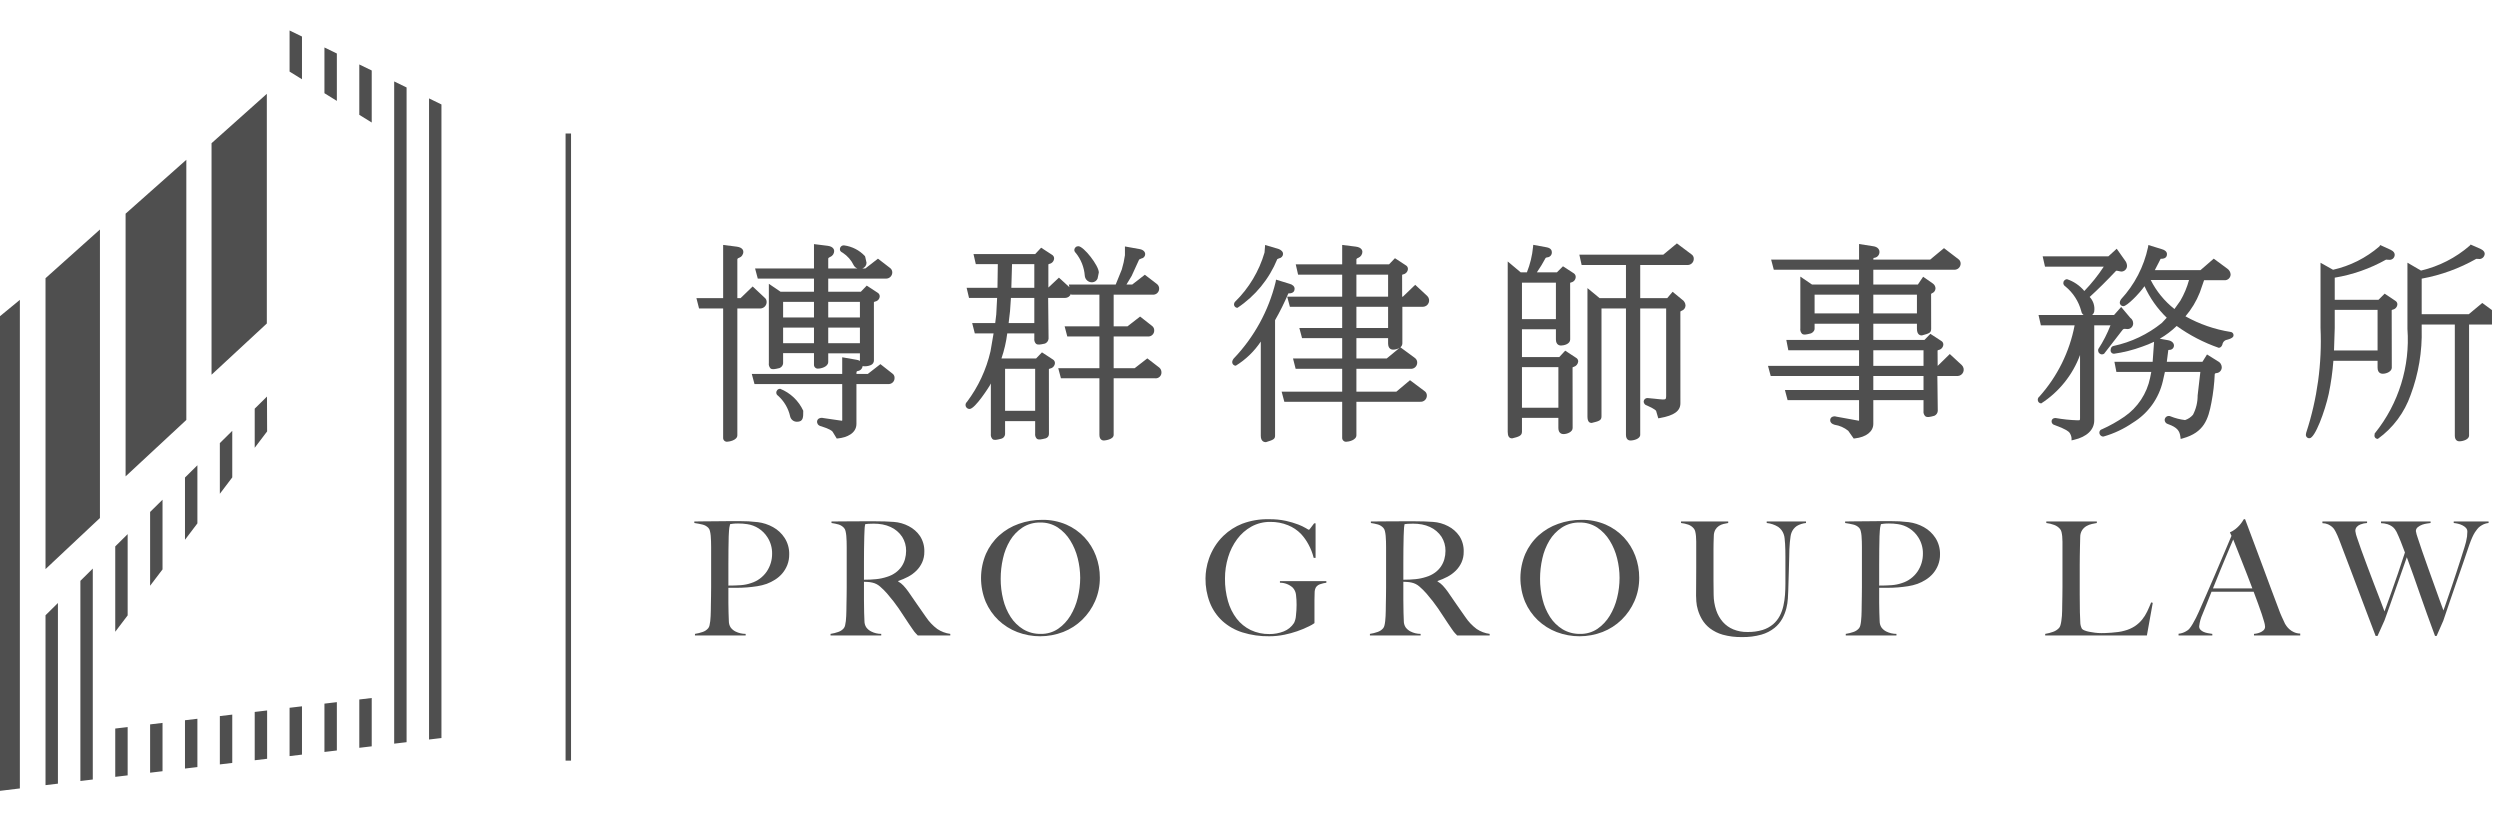 <svg width="164" height="54" viewBox="0 0 164 54" fill="none" xmlns="http://www.w3.org/2000/svg">
<g clip-path="url(#clip0_406:420)">
<path d="M37.46 8.758H37.102V49.897H37.46V8.758Z" fill="#4F4F4F"/>
<path d="M5.273 51.233L6.087 51.136V37.298L5.273 38.103V51.233ZM7.56 50.961L8.374 50.864V47.696L7.56 47.792V50.961ZM9.847 50.689L10.662 50.592V47.423L9.847 47.52V50.689ZM12.135 50.417L12.949 50.32V47.151L12.135 47.248V50.417ZM16.709 26.809V29.374L17.523 28.3L17.514 26.014L16.709 26.809ZM14.422 50.145L15.236 50.048V46.878L14.422 46.975V50.145ZM14.422 32.392L15.236 31.317V28.263L14.422 29.067V32.392ZM7.56 41.443L8.374 40.369V35.039L7.56 35.844V41.443ZM12.135 35.409L12.949 34.334V30.522L12.135 31.326V35.409ZM9.847 38.425L10.662 37.352V32.781L9.847 33.585V38.425ZM21.283 6.114L22.098 6.619V3.51L21.283 3.114V6.114ZM2.986 51.505L3.8 51.408V39.557L2.986 40.361V51.505ZM18.996 4.696L19.81 5.2V2.396L18.996 2V4.696ZM28.145 6.455V48.512L28.959 48.415V6.852L28.145 6.455ZM25.858 48.784L26.672 48.687V5.738L25.858 5.342V48.784ZM18.996 49.6L19.81 49.503V46.334L18.996 46.43V49.6ZM16.709 49.873L17.523 49.776V46.606L16.709 46.703V49.873ZM21.283 49.328L22.098 49.231V46.061L21.283 46.158V49.328ZM23.57 7.533L24.385 8.037V4.624L23.57 4.228V7.533ZM23.57 49.056L24.385 48.959V45.789L23.57 45.886V49.056Z" fill="#4F4F4F"/>
<path d="M-1 52L1.303 51.721V19.671L-1 21.565V52Z" fill="#4F4F4F"/>
<path d="M2.986 37.332L6.556 33.98V15.056L2.986 18.25V37.332Z" fill="#4F4F4F"/>
<path d="M8.239 31.25L12.223 27.549V10.482L8.239 14.017V31.25Z" fill="#4F4F4F"/>
<path d="M13.877 9.394V24.582L17.504 21.221V6.155L13.877 9.394Z" fill="#4F4F4F"/>
<path d="M50.291 19.822C50.295 19.765 50.285 19.708 50.261 19.656C50.237 19.604 50.201 19.558 50.155 19.524L49.374 18.792L48.582 19.557H48.37V17.024C48.37 16.973 48.402 16.938 48.48 16.914C48.561 16.885 48.632 16.833 48.682 16.763C48.733 16.693 48.761 16.61 48.763 16.523C48.763 16.437 48.72 16.23 48.325 16.18L47.438 16.067V19.557H45.685L45.858 20.235H47.438V28.727C47.437 28.761 47.443 28.795 47.456 28.826C47.47 28.858 47.489 28.887 47.514 28.91C47.539 28.934 47.568 28.952 47.6 28.963C47.633 28.975 47.667 28.98 47.701 28.977C47.789 28.977 48.37 28.898 48.37 28.551V20.235H49.891C49.998 20.229 50.098 20.183 50.172 20.107C50.246 20.03 50.289 19.928 50.291 19.822Z" fill="#4F4F4F"/>
<path d="M51.174 25.502C51.14 25.503 51.107 25.511 51.076 25.524C51.045 25.538 51.017 25.558 50.994 25.582C50.971 25.607 50.953 25.636 50.941 25.668C50.929 25.699 50.923 25.733 50.925 25.767C50.926 25.805 50.937 25.842 50.956 25.875C50.976 25.908 51.003 25.936 51.036 25.956C51.442 26.318 51.723 26.8 51.837 27.332C51.863 27.429 51.921 27.515 52.002 27.576C52.082 27.637 52.181 27.669 52.282 27.667C52.695 27.667 52.695 27.39 52.693 26.945C52.391 26.286 51.847 25.77 51.174 25.502Z" fill="#4F4F4F"/>
<path d="M57.755 23.887L56.928 24.53H56.182C56.184 24.357 56.195 24.355 56.268 24.339C56.349 24.329 56.425 24.291 56.483 24.233C56.541 24.174 56.577 24.098 56.586 24.017C56.768 24.046 56.954 24.023 57.124 23.951C57.187 23.925 57.241 23.881 57.278 23.824C57.315 23.767 57.333 23.7 57.33 23.632L57.328 19.827C57.346 19.806 57.37 19.791 57.396 19.784C57.48 19.772 57.556 19.731 57.614 19.669C57.671 19.607 57.705 19.527 57.71 19.443C57.711 19.393 57.698 19.344 57.673 19.301C57.648 19.259 57.612 19.223 57.569 19.2L56.858 18.736L56.472 19.137H54.332V18.275H58.093C58.149 18.28 58.205 18.273 58.258 18.256C58.311 18.238 58.36 18.209 58.401 18.172C58.442 18.134 58.476 18.088 58.498 18.038C58.521 17.986 58.533 17.931 58.534 17.875C58.535 17.816 58.521 17.756 58.494 17.703C58.466 17.65 58.426 17.605 58.377 17.571L57.594 16.968L56.767 17.611H56.566C56.645 17.586 56.715 17.537 56.765 17.471C56.815 17.404 56.843 17.324 56.845 17.241L56.758 16.847L56.738 16.799C56.379 16.415 55.899 16.167 55.378 16.098C55.342 16.093 55.304 16.097 55.27 16.108C55.234 16.119 55.203 16.139 55.176 16.164C55.149 16.189 55.128 16.22 55.115 16.254C55.102 16.289 55.096 16.326 55.099 16.362C55.099 16.488 55.217 16.547 55.276 16.576C55.593 16.782 55.847 17.072 56.009 17.413C56.062 17.505 56.146 17.575 56.245 17.611H54.332V16.969C54.332 16.916 54.407 16.878 54.456 16.858C54.534 16.827 54.6 16.773 54.648 16.704C54.695 16.635 54.721 16.554 54.722 16.47C54.722 16.402 54.69 16.177 54.298 16.125L53.397 16.013V17.611H49.533L49.71 18.275H53.397V19.137H51.202L50.437 18.617V23.808C50.426 23.872 50.431 23.938 50.45 24C50.469 24.062 50.501 24.12 50.545 24.168C50.659 24.255 50.816 24.221 51.122 24.149L51.156 24.136C51.216 24.11 51.267 24.068 51.305 24.015C51.343 23.962 51.366 23.9 51.372 23.835V23.166H53.397V23.929C53.396 23.965 53.403 24 53.417 24.033C53.431 24.065 53.452 24.095 53.479 24.118C53.505 24.142 53.537 24.16 53.571 24.171C53.605 24.181 53.64 24.184 53.676 24.18C53.844 24.18 54.332 24.071 54.332 23.739V23.18H56.411V23.677C56.342 23.636 56.264 23.61 56.184 23.6L55.249 23.438V24.53H49.317L49.495 25.194H55.249L55.251 27.562C55.247 27.592 55.247 27.597 55.219 27.6L54.01 27.424C53.955 27.408 53.898 27.405 53.843 27.414C53.787 27.423 53.734 27.444 53.687 27.476C53.659 27.5 53.636 27.53 53.621 27.564C53.605 27.598 53.598 27.635 53.599 27.672C53.599 27.729 53.621 27.918 53.894 27.971C54.427 28.139 54.581 28.266 54.618 28.32L54.89 28.767L54.97 28.76C55.555 28.703 56.182 28.424 56.182 27.807V25.194H58.257C58.312 25.199 58.367 25.192 58.419 25.174C58.471 25.156 58.519 25.127 58.56 25.09C58.6 25.052 58.632 25.006 58.653 24.955C58.674 24.904 58.685 24.849 58.683 24.794C58.687 24.734 58.673 24.674 58.645 24.621C58.617 24.567 58.576 24.523 58.524 24.491L57.755 23.887ZM53.397 21.491V22.516H51.372V21.491H53.397ZM51.372 20.827V19.802H53.397V20.827H51.372ZM56.411 21.491V22.516H54.332V21.491H56.411ZM54.332 20.827V19.802H56.411V20.827H54.332Z" fill="#4F4F4F"/>
<path d="M75.265 23.509L74.436 24.152H73.056V22.072H75.29C75.344 22.078 75.398 22.072 75.45 22.055C75.501 22.038 75.549 22.011 75.589 21.974C75.629 21.938 75.662 21.893 75.683 21.844C75.705 21.794 75.717 21.741 75.716 21.686C75.72 21.624 75.707 21.563 75.68 21.507C75.652 21.451 75.611 21.404 75.56 21.369L74.79 20.766L73.964 21.408H73.056V19.329H75.601C75.656 19.336 75.711 19.331 75.764 19.314C75.817 19.298 75.865 19.271 75.907 19.234C75.948 19.198 75.982 19.153 76.005 19.103C76.028 19.053 76.04 18.998 76.041 18.943C76.044 18.881 76.031 18.819 76.003 18.764C75.976 18.708 75.935 18.66 75.885 18.624L75.101 18.023L74.275 18.665H73.896L74.234 18.104L74.727 17.026L74.87 16.958C74.94 16.95 75.004 16.916 75.051 16.863C75.098 16.811 75.124 16.742 75.124 16.672C75.124 16.511 74.986 16.381 74.772 16.343L73.796 16.167V16.744C73.752 17.06 73.683 17.372 73.59 17.678L73.19 18.665H70.114L70.155 18.84L70.148 18.834L69.465 18.213L68.773 18.864V17.348C68.773 17.343 68.789 17.324 68.836 17.311C68.921 17.295 68.997 17.252 69.054 17.188C69.111 17.124 69.144 17.042 69.15 16.957C69.151 16.907 69.139 16.859 69.114 16.816C69.09 16.773 69.054 16.737 69.011 16.713L68.298 16.249L67.91 16.665H63.861L64.013 17.329H65.457L65.434 18.881H63.411L63.568 19.545H65.411L65.354 20.63L65.286 21.192H63.774L63.947 21.869H65.179L64.977 23.044C64.701 24.247 64.174 25.378 63.432 26.364C63.39 26.399 63.361 26.445 63.347 26.497C63.333 26.55 63.336 26.605 63.354 26.656C63.373 26.706 63.407 26.75 63.451 26.781C63.495 26.812 63.548 26.829 63.602 26.829C63.967 26.829 64.894 25.349 64.905 25.329L65 25.153V28.457C64.991 28.519 64.996 28.582 65.014 28.642C65.032 28.702 65.064 28.758 65.107 28.804C65.223 28.895 65.375 28.857 65.686 28.78C65.753 28.763 65.813 28.725 65.857 28.672C65.902 28.619 65.928 28.553 65.933 28.484V27.626H67.906V28.443C67.897 28.503 67.903 28.564 67.921 28.622C67.939 28.68 67.971 28.733 68.012 28.777C68.13 28.871 68.296 28.829 68.596 28.756C68.663 28.737 68.721 28.696 68.76 28.638C68.799 28.581 68.817 28.512 68.811 28.443L68.807 24.214C68.831 24.194 68.86 24.18 68.891 24.175C68.975 24.159 69.051 24.115 69.107 24.051C69.164 23.987 69.198 23.907 69.204 23.821C69.205 23.772 69.193 23.723 69.168 23.68C69.143 23.637 69.107 23.602 69.063 23.578L68.353 23.114L67.967 23.516H65.695C65.878 22.982 66.006 22.43 66.076 21.869H67.851V22.213C67.843 22.273 67.848 22.334 67.867 22.392C67.885 22.45 67.916 22.503 67.958 22.547C68.073 22.642 68.239 22.605 68.534 22.542L68.564 22.532C68.626 22.503 68.68 22.459 68.719 22.402C68.758 22.346 68.781 22.28 68.786 22.212L68.759 19.545H69.871C69.956 19.544 70.038 19.517 70.107 19.469C70.176 19.42 70.228 19.351 70.257 19.272L70.271 19.329H72.121V21.408H69.84L70.014 22.072H72.121V24.152H69.42L69.597 24.816H72.121V28.523C72.121 28.869 72.344 28.897 72.412 28.897C72.418 28.897 73.056 28.857 73.056 28.523V24.816H75.764C75.82 24.823 75.876 24.818 75.929 24.801C75.983 24.784 76.031 24.755 76.072 24.717C76.113 24.679 76.145 24.632 76.165 24.58C76.186 24.528 76.195 24.472 76.191 24.416C76.191 24.358 76.177 24.3 76.152 24.247C76.127 24.194 76.091 24.148 76.046 24.111L75.265 23.509ZM66.344 18.881L66.389 17.329H67.851V18.881H66.344ZM67.851 19.545V21.191H66.167L66.258 20.412L66.317 19.545L67.851 19.545ZM65.933 26.948V24.193H67.906V26.948H65.933Z" fill="#4F4F4F"/>
<path d="M71.161 18.079C71.168 18.203 71.225 18.318 71.317 18.401C71.41 18.483 71.532 18.526 71.656 18.519C71.731 18.515 71.803 18.489 71.864 18.445C71.925 18.401 71.973 18.341 72.001 18.271L72.083 17.875C72.083 17.425 71.088 16.151 70.737 16.151C70.669 16.151 70.603 16.176 70.554 16.223C70.505 16.27 70.476 16.334 70.473 16.402C70.481 16.476 70.516 16.544 70.571 16.593C70.914 17.017 71.12 17.535 71.161 18.079Z" fill="#4F4F4F"/>
<path d="M84.926 18.943C84.926 18.791 84.799 18.669 84.592 18.616L83.707 18.344L83.684 18.49C83.223 20.384 82.27 22.122 80.922 23.53L80.883 23.591C80.853 23.64 80.835 23.695 80.831 23.753C80.831 23.816 80.856 23.876 80.9 23.921C80.944 23.966 81.004 23.991 81.067 23.991C81.722 23.587 82.282 23.046 82.708 22.406V28.591C82.708 28.974 82.954 29.005 83.028 29.005H83.049L83.067 28.998C83.487 28.867 83.644 28.817 83.644 28.591V21.005C83.969 20.437 84.26 19.85 84.515 19.247C84.629 19.247 84.926 19.245 84.926 18.943Z" fill="#4F4F4F"/>
<path d="M92.837 18.684L92.029 19.462H91.981L91.979 18.031C91.997 18.015 92.02 18.004 92.045 18C92.129 17.985 92.206 17.941 92.263 17.877C92.32 17.813 92.354 17.732 92.36 17.646C92.362 17.596 92.349 17.547 92.324 17.504C92.3 17.461 92.263 17.426 92.219 17.403L91.509 16.938L91.121 17.341H88.98V17.024C88.98 16.98 89.023 16.938 89.107 16.912C89.184 16.879 89.25 16.825 89.297 16.757C89.344 16.688 89.371 16.607 89.373 16.523C89.373 16.456 89.341 16.233 88.948 16.18L88.047 16.067V17.341H85.001L85.155 18.018H88.047V19.462H84.44L84.617 20.126H88.047V21.516H85.237L85.414 22.18H88.047V23.516H84.822L84.994 24.194H88.047V25.692H84.075L84.252 26.356H88.047V28.727C88.047 28.762 88.054 28.797 88.068 28.829C88.083 28.862 88.103 28.89 88.13 28.914C88.156 28.938 88.187 28.956 88.22 28.967C88.254 28.978 88.289 28.981 88.324 28.978C88.469 28.978 88.98 28.875 88.98 28.551V26.356H93.161C93.217 26.361 93.273 26.354 93.326 26.337C93.379 26.319 93.428 26.29 93.469 26.253C93.511 26.215 93.544 26.169 93.567 26.118C93.59 26.067 93.602 26.012 93.602 25.956C93.605 25.896 93.591 25.836 93.563 25.782C93.535 25.728 93.494 25.683 93.443 25.65L92.496 24.941L91.602 25.692H88.98V24.194H92.528C92.584 24.199 92.64 24.192 92.693 24.175C92.746 24.157 92.795 24.128 92.836 24.091C92.877 24.053 92.911 24.008 92.933 23.956C92.956 23.905 92.968 23.85 92.969 23.794C92.971 23.732 92.958 23.669 92.93 23.613C92.901 23.558 92.859 23.51 92.807 23.474L91.865 22.782C91.905 22.752 91.937 22.713 91.96 22.668C91.982 22.623 91.994 22.574 91.995 22.524V20.126H93.352C93.433 20.123 93.511 20.096 93.577 20.049C93.643 20.003 93.694 19.937 93.723 19.862C93.753 19.787 93.759 19.704 93.743 19.625C93.726 19.546 93.686 19.474 93.629 19.417L92.837 18.684ZM88.98 19.462V18.018H91.059V19.462H88.98ZM88.98 21.516V20.126H91.059V21.516H88.98ZM90.969 23.516H88.98V22.18H91.059V22.524C91.059 22.907 91.305 22.937 91.379 22.937C91.531 22.938 91.68 22.897 91.811 22.82L90.969 23.516Z" fill="#4F4F4F"/>
<path d="M81.176 20.194C82.348 19.414 83.259 18.301 83.791 16.998L83.902 16.948C83.974 16.939 84.04 16.905 84.089 16.852C84.138 16.8 84.167 16.731 84.17 16.66C84.17 16.522 84.075 16.413 83.875 16.333L82.992 16.071L82.954 16.565C82.597 17.791 81.93 18.905 81.017 19.798C80.976 19.84 80.952 19.897 80.952 19.957C80.95 19.987 80.954 20.018 80.965 20.047C80.975 20.075 80.992 20.102 81.013 20.124C81.034 20.146 81.059 20.164 81.087 20.176C81.115 20.188 81.146 20.194 81.176 20.194Z" fill="#4F4F4F"/>
<path d="M102.677 23.004L102.289 23.422H99.841V21.599H102.068V22.267C102.068 22.638 102.323 22.667 102.4 22.667C102.597 22.667 103.004 22.57 103.004 22.267L103.001 18.553C103.02 18.541 103.041 18.532 103.063 18.528C103.148 18.512 103.226 18.466 103.282 18.398C103.337 18.331 103.367 18.246 103.367 18.159C103.366 18.113 103.354 18.069 103.332 18.029C103.311 17.989 103.28 17.955 103.242 17.93L102.531 17.468L102.132 17.867H100.818C101.027 17.564 101.219 17.249 101.392 16.923C101.422 16.901 101.457 16.887 101.494 16.883C101.537 16.881 101.58 16.871 101.619 16.852C101.658 16.834 101.692 16.808 101.721 16.775C101.75 16.743 101.771 16.705 101.785 16.664C101.799 16.623 101.804 16.58 101.8 16.537C101.8 16.46 101.766 16.275 101.451 16.221L100.581 16.061L100.568 16.202C100.513 16.774 100.377 17.334 100.164 17.867H99.76L98.906 17.152V28.322C98.906 28.609 98.993 28.756 99.192 28.756H99.201C99.601 28.657 99.841 28.598 99.841 28.322V27.41H102.229V28.078C102.229 28.448 102.486 28.477 102.563 28.477C102.808 28.477 103.165 28.334 103.165 28.078L103.16 24.103C103.182 24.084 103.209 24.071 103.237 24.066C103.316 24.044 103.386 23.998 103.438 23.935C103.49 23.872 103.522 23.795 103.53 23.714C103.532 23.664 103.519 23.615 103.494 23.572C103.47 23.529 103.433 23.494 103.389 23.471L102.677 23.004ZM99.841 20.935V18.545H102.068V20.935H99.841ZM102.23 24.086V26.746H99.841V24.086H102.23Z" fill="#4F4F4F"/>
<path d="M110.004 15.967L109.112 16.705H103.605L103.755 17.383H106.663V19.557H104.933L104.137 18.899V27.322C104.137 27.681 104.284 27.745 104.407 27.745L104.416 27.744C104.87 27.634 105.058 27.589 105.058 27.322V20.235H106.663V28.524C106.663 28.87 106.886 28.897 106.954 28.897C107.178 28.897 107.598 28.787 107.598 28.524V20.235H109.299V25.997C109.299 26.205 109.244 26.205 109.062 26.205C108.983 26.205 108.729 26.177 108.522 26.154C108.286 26.128 108.136 26.111 108.077 26.111C108.015 26.108 107.953 26.13 107.906 26.172C107.859 26.213 107.83 26.272 107.825 26.334C107.825 26.397 107.846 26.458 107.886 26.506C107.925 26.555 107.98 26.588 108.041 26.601C108.563 26.827 108.638 26.946 108.64 26.951L108.783 27.442L108.897 27.422C109.821 27.258 110.234 26.961 110.234 26.457L110.232 20.441C110.252 20.415 110.279 20.397 110.311 20.388C110.385 20.364 110.451 20.318 110.497 20.255C110.544 20.192 110.569 20.116 110.57 20.038C110.566 19.96 110.544 19.885 110.505 19.819C110.467 19.752 110.412 19.695 110.347 19.654L109.723 19.141L109.369 19.558H107.598V17.383H110.672C110.727 17.388 110.784 17.381 110.837 17.364C110.89 17.346 110.938 17.317 110.98 17.28C111.021 17.242 111.054 17.197 111.077 17.145C111.1 17.095 111.112 17.039 111.112 16.983C111.115 16.92 111.101 16.858 111.07 16.802C111.04 16.747 110.995 16.701 110.94 16.67L110.004 15.967Z" fill="#4F4F4F"/>
<path d="M127.906 23.224L127.111 24.003L127.104 22.997C127.104 22.994 127.118 22.972 127.168 22.96C127.252 22.944 127.329 22.901 127.386 22.836C127.443 22.772 127.478 22.69 127.483 22.605C127.484 22.555 127.472 22.506 127.447 22.463C127.422 22.421 127.386 22.385 127.343 22.362L126.632 21.899L126.244 22.3H122.889V21.235H125.751V21.565C125.751 21.961 125.965 22.004 126.056 22.004L126.094 21.999C126.548 21.875 126.684 21.837 126.684 21.565L126.68 19.282C126.694 19.266 126.711 19.252 126.73 19.241C126.794 19.219 126.85 19.18 126.893 19.127C126.935 19.074 126.961 19.01 126.968 18.943C126.971 18.878 126.958 18.813 126.93 18.755C126.902 18.696 126.86 18.645 126.807 18.607L126.158 18.154L125.813 18.665H122.889V17.694H128.178C128.234 17.699 128.29 17.692 128.343 17.674C128.396 17.657 128.444 17.628 128.486 17.59C128.527 17.553 128.56 17.507 128.583 17.456C128.606 17.405 128.618 17.35 128.618 17.294C128.619 17.234 128.605 17.174 128.577 17.121C128.549 17.068 128.508 17.023 128.457 16.99L127.526 16.278L126.619 17.03H122.889C122.888 16.994 122.893 16.958 122.902 16.923C122.931 16.913 122.961 16.908 122.991 16.907C123.078 16.889 123.156 16.84 123.211 16.77C123.266 16.7 123.295 16.613 123.293 16.523C123.293 16.372 123.186 16.195 122.887 16.153L121.954 16.008V17.03H116.186L116.361 17.694H121.954V18.665H118.867L118.102 18.145V21.538C118.092 21.602 118.097 21.668 118.116 21.73C118.135 21.792 118.169 21.849 118.213 21.896C118.329 21.988 118.501 21.947 118.803 21.869C119.007 21.768 119.037 21.635 119.037 21.565V21.235H121.954V22.3H117.182L117.314 22.978H121.954V24.003H115.981L116.159 24.667H121.954V25.584H117.091L117.266 26.248H121.954L121.956 27.562C121.952 27.597 121.945 27.597 121.942 27.6L120.462 27.331C120.41 27.312 120.355 27.307 120.301 27.314C120.246 27.321 120.194 27.341 120.149 27.373C120.119 27.398 120.096 27.429 120.08 27.465C120.065 27.501 120.058 27.539 120.061 27.578C120.061 27.712 120.156 27.807 120.349 27.865C120.678 27.915 120.987 28.051 121.245 28.26L121.602 28.768L121.677 28.76C122.424 28.676 122.889 28.31 122.889 27.808V26.248H126.183V26.956C126.174 27.019 126.179 27.082 126.199 27.142C126.219 27.203 126.252 27.257 126.296 27.302C126.423 27.4 126.596 27.356 126.895 27.275C126.958 27.247 127.012 27.203 127.051 27.146C127.091 27.09 127.114 27.024 127.118 26.955L127.091 24.667H128.421C128.502 24.664 128.58 24.637 128.646 24.59C128.712 24.543 128.762 24.478 128.792 24.402C128.821 24.327 128.828 24.245 128.811 24.165C128.795 24.086 128.755 24.014 128.698 23.956L127.906 23.224ZM122.889 20.557V19.329H125.751V20.557H122.889ZM126.183 24.667V25.584H122.889V24.667L126.183 24.667ZM122.889 24.003V22.978H126.183V24.003H122.889ZM121.954 19.329V20.557H119.037V19.329H121.954Z" fill="#4F4F4F"/>
<path d="M138.027 23.207L139.248 21.63C139.264 21.611 139.284 21.596 139.306 21.585C139.329 21.575 139.353 21.57 139.378 21.571L139.55 21.586C139.6 21.588 139.65 21.58 139.698 21.563C139.745 21.545 139.788 21.518 139.824 21.483C139.86 21.448 139.889 21.406 139.908 21.36C139.927 21.313 139.937 21.264 139.936 21.213C139.936 21.141 139.919 21.07 139.886 21.007C139.852 20.943 139.804 20.888 139.745 20.847L139.148 20.137L138.681 20.665H137.242C137.309 20.61 137.356 20.535 137.378 20.451L137.382 20.416C137.406 20.248 137.391 20.076 137.339 19.914C137.287 19.752 137.2 19.604 137.083 19.48C137.621 18.991 138.195 18.422 138.79 17.791C138.817 17.765 138.81 17.742 138.983 17.781C139.045 17.799 139.109 17.81 139.173 17.815C139.223 17.813 139.272 17.801 139.317 17.779C139.362 17.758 139.403 17.728 139.436 17.69C139.47 17.653 139.495 17.61 139.512 17.563C139.528 17.515 139.535 17.465 139.532 17.416C139.523 17.294 139.476 17.178 139.398 17.084L138.856 16.317L138.311 16.814H133.998L134.152 17.492H138.007C137.633 18.063 137.205 18.598 136.731 19.09C136.431 18.729 136.037 18.46 135.591 18.313C135.525 18.318 135.463 18.348 135.419 18.398C135.374 18.447 135.351 18.512 135.353 18.578C135.357 18.62 135.37 18.66 135.393 18.696C135.415 18.732 135.446 18.762 135.482 18.784C135.995 19.201 136.362 19.771 136.531 20.411C136.547 20.513 136.603 20.604 136.685 20.665H133.728L133.882 21.343H136.095C135.763 23.081 134.964 24.696 133.784 26.015C133.751 26.04 133.724 26.071 133.705 26.108C133.687 26.145 133.677 26.185 133.678 26.227C133.676 26.288 133.699 26.347 133.741 26.391C133.784 26.436 133.841 26.462 133.903 26.464C135.072 25.709 135.966 24.596 136.45 23.291V27.444C136.45 27.538 136.431 27.558 136.431 27.559C136.382 27.57 136.332 27.574 136.282 27.571C135.801 27.556 135.322 27.506 134.849 27.422C134.665 27.422 134.584 27.527 134.584 27.632C134.581 27.687 134.597 27.742 134.631 27.786C134.664 27.831 134.711 27.863 134.765 27.876C135.514 28.142 135.714 28.314 135.764 28.388C135.832 28.49 135.876 28.606 135.893 28.727V28.889L136.052 28.853C136.897 28.658 137.382 28.194 137.382 27.578V21.343H138.447C138.238 21.883 137.973 22.401 137.657 22.886L137.637 22.946V22.984C137.636 23.052 137.661 23.118 137.708 23.168C137.756 23.217 137.82 23.246 137.889 23.248C137.937 23.246 137.985 23.232 138.027 23.207Z" fill="#4F4F4F"/>
<path d="M146.329 21.775H146.326C145.287 21.611 144.285 21.265 143.366 20.751C143.765 20.286 144.083 19.757 144.308 19.187L144.587 18.383H145.915C145.968 18.387 146.022 18.38 146.072 18.362C146.122 18.345 146.168 18.317 146.207 18.281C146.246 18.244 146.277 18.2 146.298 18.151C146.319 18.102 146.329 18.05 146.329 17.997C146.323 17.926 146.302 17.857 146.268 17.795C146.233 17.733 146.186 17.679 146.129 17.637L145.221 16.967L144.354 17.719H141.357L141.739 16.976L141.741 16.977C141.855 16.977 142.154 16.977 142.154 16.672C142.154 16.521 142.027 16.399 141.82 16.347L140.933 16.073L140.91 16.219C140.639 17.493 140.028 18.67 139.144 19.627L139.112 19.68C139.08 19.73 139.061 19.788 139.058 19.848C139.057 19.879 139.063 19.91 139.075 19.939C139.087 19.968 139.104 19.994 139.126 20.017C139.148 20.039 139.174 20.056 139.203 20.068C139.232 20.08 139.263 20.086 139.294 20.086C139.525 20.086 140.318 19.287 140.679 18.774C141.031 19.549 141.526 20.251 142.138 20.842L141.818 21.184C140.894 21.93 139.807 22.448 138.645 22.695C138.522 22.72 138.449 22.828 138.454 23.016C138.461 23.068 138.487 23.117 138.527 23.152C138.567 23.187 138.619 23.207 138.672 23.207C139.304 23.117 139.925 22.961 140.524 22.741C140.792 22.65 141.053 22.543 141.307 22.42L141.214 23.733H138.706L138.835 24.397H141.124L141.049 24.777C140.839 25.817 140.233 26.734 139.36 27.335C138.898 27.652 138.409 27.927 137.898 28.156C137.848 28.167 137.803 28.194 137.77 28.234C137.737 28.274 137.719 28.324 137.719 28.375C137.719 28.41 137.725 28.444 137.739 28.477C137.752 28.509 137.771 28.538 137.796 28.563C137.821 28.587 137.85 28.607 137.882 28.62C137.915 28.633 137.949 28.64 137.984 28.639C138.674 28.443 139.326 28.135 139.916 27.728C140.408 27.429 140.834 27.034 141.172 26.568C141.509 26.102 141.749 25.573 141.88 25.012L142.018 24.397H144.343L144.165 25.944C144.168 26.385 144.063 26.82 143.859 27.21C143.721 27.37 143.542 27.49 143.341 27.557C143.016 27.517 142.697 27.436 142.393 27.314C142.354 27.294 142.311 27.284 142.268 27.287C142.232 27.287 142.197 27.295 142.164 27.309C142.131 27.323 142.102 27.344 142.077 27.37C142.052 27.396 142.033 27.426 142.02 27.46C142.007 27.493 142.001 27.529 142.002 27.564C142.008 27.625 142.032 27.683 142.072 27.729C142.112 27.775 142.165 27.807 142.224 27.821C142.842 28.04 142.985 28.279 143.033 28.647L143.051 28.795L143.194 28.756C144.592 28.37 144.862 27.499 145.071 26.399C145.188 25.786 145.26 25.166 145.287 24.542C145.293 24.492 145.362 24.48 145.375 24.477C145.426 24.476 145.476 24.465 145.523 24.444C145.569 24.424 145.611 24.394 145.646 24.356C145.681 24.319 145.707 24.275 145.725 24.227C145.742 24.18 145.75 24.129 145.748 24.078C145.743 23.993 145.714 23.911 145.665 23.842C145.616 23.773 145.549 23.718 145.471 23.685L144.78 23.252L144.481 23.733H142.143L142.24 22.966C142.257 22.955 142.276 22.95 142.295 22.951C142.334 22.955 142.374 22.951 142.412 22.938C142.449 22.926 142.484 22.907 142.514 22.881C142.544 22.854 142.568 22.823 142.585 22.787C142.602 22.751 142.611 22.712 142.613 22.673C142.613 22.491 142.451 22.351 142.209 22.315L141.682 22.22C142.084 21.988 142.456 21.706 142.79 21.383C143.635 21.992 144.565 22.475 145.55 22.816C145.611 22.816 145.757 22.785 145.811 22.517C145.835 22.455 145.876 22.401 145.929 22.359C145.981 22.318 146.044 22.292 146.111 22.284C146.519 22.176 146.519 22.042 146.519 21.997C146.521 21.97 146.518 21.943 146.51 21.917C146.501 21.891 146.488 21.867 146.47 21.847C146.453 21.826 146.431 21.809 146.407 21.797C146.382 21.784 146.356 21.777 146.329 21.775ZM143.6 18.37C143.47 18.848 143.278 19.306 143.028 19.733L142.644 20.272C141.993 19.76 141.461 19.11 141.087 18.37H143.6Z" fill="#4F4F4F"/>
<path d="M155.969 24.119C155.969 24.489 156.223 24.518 156.3 24.518C156.584 24.518 156.902 24.354 156.902 24.119L156.895 20.346C156.913 20.331 156.934 20.32 156.956 20.313C157.039 20.299 157.115 20.258 157.171 20.196C157.228 20.133 157.261 20.054 157.267 19.97C157.269 19.921 157.257 19.872 157.232 19.83C157.208 19.787 157.172 19.752 157.129 19.729L156.434 19.263L156.03 19.665H153.159V18.215C154.34 18.019 155.478 17.619 156.523 17.033L156.772 17.046C156.858 17.042 156.94 17.006 156.999 16.944C157.059 16.882 157.092 16.799 157.093 16.713C157.093 16.623 157.05 16.496 156.841 16.394L156.146 16.076L156.085 16.168C155.213 16.919 154.17 17.445 153.048 17.697L152.226 17.236V21.511C152.332 23.839 152.014 26.167 151.288 28.382L151.277 28.439C151.27 28.462 151.266 28.486 151.266 28.51C151.263 28.542 151.268 28.574 151.279 28.604C151.29 28.634 151.308 28.661 151.331 28.683C151.353 28.706 151.38 28.724 151.41 28.735C151.44 28.746 151.472 28.751 151.504 28.748C151.863 28.748 152.516 26.981 152.766 25.834C152.914 25.119 153.016 24.395 153.07 23.667H155.969V24.119ZM155.969 20.329V22.99H153.111L153.159 21.511V20.329H155.969Z" fill="#4F4F4F"/>
<path d="M163.744 20.542L162.836 19.874L161.955 20.61H158.863V18.279C160.122 18.051 161.332 17.611 162.443 16.979L162.679 16.991C162.764 16.981 162.843 16.941 162.902 16.877C162.96 16.814 162.994 16.732 162.997 16.646C162.997 16.563 162.954 16.443 162.745 16.338L162.073 16.042L162.012 16.118C161.095 16.913 159.999 17.473 158.818 17.75L157.928 17.232V21.578C158.108 24.037 157.351 26.474 155.81 28.399L155.776 28.443V28.492C155.769 28.515 155.766 28.54 155.765 28.564C155.762 28.595 155.767 28.625 155.777 28.653C155.788 28.681 155.804 28.707 155.826 28.728C155.847 28.749 155.873 28.766 155.901 28.776C155.929 28.787 155.96 28.791 155.99 28.788C156.983 28.072 157.733 27.067 158.137 25.911C158.656 24.527 158.902 23.055 158.863 21.578V21.288H161.036V28.578C161.036 28.923 161.261 28.95 161.329 28.95C161.592 28.95 161.971 28.818 161.971 28.578V21.288H163.531C163.582 21.293 163.634 21.287 163.682 21.27C163.731 21.253 163.776 21.226 163.813 21.191C163.851 21.156 163.881 21.113 163.901 21.066C163.921 21.019 163.931 20.967 163.93 20.916C163.931 20.843 163.915 20.771 163.883 20.706C163.85 20.641 163.803 20.585 163.744 20.542Z" fill="#4F4F4F"/>
<path d="M51.648 37.064C51.569 37.264 51.459 37.45 51.32 37.614C51.184 37.774 51.025 37.913 50.847 38.024C50.674 38.136 50.489 38.228 50.297 38.3C50.094 38.371 49.885 38.423 49.673 38.456C49.451 38.49 49.228 38.516 49.003 38.534C48.777 38.551 48.558 38.56 48.343 38.56H47.782V39.536C47.782 39.655 47.784 39.764 47.787 39.864C47.79 39.964 47.793 40.074 47.793 40.191C47.799 40.413 47.806 40.603 47.813 40.763C47.814 40.902 47.854 41.039 47.928 41.157C48.011 41.273 48.122 41.365 48.25 41.428C48.457 41.53 48.684 41.583 48.915 41.583V41.688H45.59V41.583C45.759 41.557 45.926 41.515 46.088 41.459C46.234 41.413 46.364 41.326 46.462 41.209C46.503 41.154 46.531 41.09 46.545 41.022C46.567 40.93 46.583 40.836 46.593 40.742C46.602 40.638 46.611 40.527 46.618 40.409C46.626 40.292 46.629 40.177 46.629 40.066C46.629 39.969 46.63 39.838 46.634 39.672C46.638 39.505 46.64 39.323 46.644 39.126C46.647 38.928 46.65 38.726 46.65 38.518V35.889C46.65 35.764 46.647 35.638 46.644 35.51C46.64 35.382 46.634 35.26 46.623 35.146C46.614 35.041 46.597 34.937 46.572 34.835C46.557 34.76 46.523 34.69 46.473 34.632C46.365 34.519 46.225 34.441 46.072 34.408C45.91 34.37 45.735 34.337 45.548 34.309V34.206H45.797C45.928 34.206 46.083 34.204 46.26 34.2C46.437 34.197 46.629 34.196 46.836 34.196C47.045 34.196 47.251 34.194 47.455 34.19C47.659 34.187 47.851 34.185 48.032 34.185H48.499C48.906 34.182 49.312 34.205 49.715 34.253C50.065 34.297 50.404 34.408 50.712 34.58C51.02 34.749 51.281 34.992 51.471 35.287C51.677 35.609 51.782 35.985 51.772 36.367C51.775 36.605 51.733 36.842 51.648 37.064ZM50.344 35.245C50.197 35.013 50.002 34.816 49.772 34.667C49.541 34.518 49.281 34.421 49.009 34.383C48.816 34.354 48.621 34.34 48.426 34.341C48.314 34.339 48.201 34.344 48.089 34.356C48.008 34.367 47.945 34.376 47.896 34.383C47.89 34.419 47.882 34.456 47.871 34.492C47.858 34.531 47.849 34.57 47.844 34.611C47.838 34.66 47.831 34.727 47.823 34.814C47.817 34.9 47.81 35.023 47.803 35.182C47.796 35.425 47.79 35.72 47.787 36.066C47.784 36.412 47.782 36.752 47.782 37.084V38.414C48.066 38.414 48.333 38.406 48.582 38.388C48.819 38.373 49.054 38.326 49.278 38.248C49.692 38.118 50.051 37.852 50.297 37.494C50.532 37.146 50.655 36.735 50.65 36.315C50.656 35.936 50.55 35.564 50.344 35.245V35.245Z" fill="#4F4F4F"/>
<path d="M60.209 41.688C60.147 41.625 60.102 41.578 60.074 41.547C60.046 41.516 60.016 41.48 59.98 41.438C59.934 41.38 59.891 41.319 59.851 41.256C59.799 41.177 59.717 41.057 59.606 40.898C59.474 40.704 59.359 40.529 59.259 40.373C59.158 40.217 59.055 40.063 58.952 39.91C58.848 39.758 58.735 39.604 58.614 39.448C58.492 39.292 58.349 39.117 58.183 38.923C58.043 38.764 57.892 38.614 57.731 38.476C57.585 38.347 57.408 38.257 57.217 38.217C57.118 38.194 57.016 38.18 56.915 38.175C56.852 38.175 56.773 38.172 56.676 38.165V39.339C56.676 39.672 56.679 39.952 56.687 40.181C56.693 40.403 56.7 40.593 56.708 40.752C56.708 40.892 56.748 41.029 56.822 41.147C56.906 41.263 57.016 41.358 57.144 41.422C57.349 41.528 57.578 41.583 57.809 41.583V41.688H54.484V41.583C54.653 41.557 54.82 41.515 54.982 41.459C55.128 41.413 55.258 41.326 55.356 41.209C55.397 41.154 55.425 41.09 55.439 41.022C55.461 40.93 55.477 40.836 55.487 40.742C55.496 40.638 55.505 40.527 55.512 40.409C55.52 40.292 55.523 40.177 55.523 40.066C55.523 39.969 55.524 39.838 55.528 39.672C55.532 39.505 55.534 39.323 55.538 39.126C55.541 38.928 55.544 38.726 55.544 38.518V35.889C55.544 35.764 55.541 35.638 55.538 35.51C55.534 35.382 55.528 35.26 55.517 35.146C55.508 35.041 55.491 34.937 55.466 34.834C55.451 34.76 55.417 34.69 55.367 34.632C55.273 34.528 55.153 34.45 55.019 34.408C54.864 34.365 54.706 34.332 54.546 34.309V34.206H54.972C55.208 34.206 55.474 34.204 55.772 34.2C56.07 34.197 56.367 34.196 56.666 34.196H57.393C57.858 34.196 58.27 34.209 58.63 34.237C58.975 34.261 59.311 34.356 59.617 34.518C59.913 34.669 60.166 34.893 60.354 35.167C60.551 35.475 60.65 35.836 60.636 36.201C60.639 36.439 60.591 36.675 60.494 36.892C60.403 37.093 60.277 37.276 60.12 37.432C59.96 37.592 59.776 37.727 59.576 37.833C59.365 37.944 59.146 38.038 58.92 38.113V38.144C59.049 38.215 59.165 38.306 59.264 38.414C59.38 38.538 59.487 38.67 59.585 38.809C59.766 39.072 59.961 39.356 60.173 39.661C60.383 39.966 60.572 40.236 60.739 40.472C60.941 40.776 61.194 41.043 61.487 41.262C61.743 41.433 62.034 41.543 62.339 41.583V41.688L60.209 41.688ZM59.181 35.214C58.993 34.932 58.73 34.709 58.422 34.57C58.254 34.493 58.078 34.437 57.897 34.403C57.707 34.368 57.514 34.351 57.32 34.352C57.175 34.352 57.057 34.355 56.967 34.362C56.877 34.369 56.807 34.376 56.759 34.383C56.753 34.424 56.745 34.461 56.738 34.492C56.73 34.531 56.725 34.571 56.723 34.611C56.72 34.66 56.716 34.727 56.712 34.814C56.709 34.9 56.704 35.023 56.697 35.182C56.69 35.425 56.684 35.699 56.681 36.004C56.678 36.308 56.676 36.602 56.676 36.887V38.03C56.96 38.03 57.225 38.018 57.471 37.993C57.714 37.97 57.952 37.919 58.183 37.843C58.388 37.782 58.581 37.687 58.755 37.562C58.906 37.452 59.038 37.317 59.144 37.162C59.244 37.014 59.319 36.851 59.367 36.679C59.416 36.503 59.441 36.321 59.441 36.138C59.446 35.811 59.356 35.49 59.181 35.214Z" fill="#4F4F4F"/>
<path d="M71.838 39.433C71.638 39.892 71.35 40.309 70.991 40.658C70.633 41.006 70.209 41.278 69.743 41.459C68.775 41.831 67.704 41.833 66.735 41.464C66.276 41.288 65.856 41.023 65.498 40.685C65.142 40.343 64.858 39.933 64.662 39.479C64.457 38.979 64.353 38.444 64.356 37.903C64.358 37.363 64.468 36.828 64.678 36.331C64.881 35.873 65.176 35.462 65.546 35.125C65.918 34.791 66.352 34.533 66.824 34.367C67.319 34.189 67.841 34.099 68.367 34.102C68.911 34.093 69.451 34.199 69.952 34.413C70.401 34.609 70.806 34.893 71.142 35.25C71.468 35.601 71.722 36.012 71.89 36.46C72.063 36.919 72.151 37.405 72.15 37.895C72.155 38.423 72.049 38.948 71.838 39.433ZM70.7 36.627C70.599 36.214 70.434 35.819 70.211 35.458C70.004 35.119 69.725 34.828 69.396 34.606C69.053 34.383 68.651 34.268 68.242 34.278C67.829 34.268 67.421 34.382 67.074 34.606C66.744 34.824 66.466 35.114 66.262 35.453C66.044 35.818 65.886 36.216 65.796 36.632C65.695 37.07 65.644 37.518 65.645 37.968C65.643 38.426 65.698 38.884 65.81 39.329C65.909 39.738 66.076 40.127 66.304 40.482C66.514 40.806 66.795 41.08 67.125 41.282C67.472 41.488 67.87 41.592 68.274 41.583C68.678 41.593 69.075 41.477 69.411 41.251C69.737 41.026 70.011 40.733 70.216 40.394C70.438 40.028 70.601 39.63 70.7 39.214C70.806 38.786 70.86 38.346 70.861 37.905C70.859 37.474 70.805 37.045 70.7 36.627V36.627Z" fill="#4F4F4F"/>
<path d="M86.625 38.316C86.502 38.349 86.395 38.424 86.323 38.529C86.266 38.638 86.238 38.759 86.24 38.882C86.233 39.041 86.229 39.201 86.229 39.36V40.877C86.116 40.958 85.996 41.027 85.871 41.085C85.362 41.337 84.823 41.522 84.266 41.636C83.938 41.704 83.603 41.739 83.268 41.739C82.67 41.748 82.073 41.662 81.501 41.485C81.014 41.333 80.566 41.078 80.187 40.736C79.826 40.402 79.545 39.99 79.366 39.532C79.169 39.023 79.073 38.481 79.081 37.936C79.083 37.736 79.1 37.536 79.132 37.339C79.171 37.097 79.233 36.858 79.314 36.627C79.408 36.362 79.53 36.108 79.678 35.868C79.842 35.602 80.039 35.358 80.265 35.141C80.618 34.802 81.035 34.535 81.491 34.356C82.055 34.145 82.655 34.044 83.257 34.06C83.627 34.056 83.997 34.092 84.359 34.169C84.633 34.229 84.902 34.309 85.164 34.408C85.338 34.474 85.507 34.554 85.668 34.648C85.73 34.691 85.796 34.727 85.866 34.757C85.879 34.757 85.918 34.715 85.98 34.632C86.043 34.549 86.118 34.448 86.208 34.33H86.302V36.596H86.178C86.102 36.288 85.987 35.99 85.834 35.712C85.702 35.464 85.538 35.233 85.347 35.026C85.106 34.778 84.815 34.584 84.494 34.455C84.125 34.305 83.729 34.231 83.33 34.237C82.899 34.231 82.473 34.336 82.094 34.543C81.727 34.747 81.409 35.027 81.159 35.364C80.895 35.722 80.694 36.123 80.566 36.549C80.427 37.005 80.357 37.48 80.359 37.957C80.353 38.457 80.42 38.956 80.556 39.438C80.672 39.853 80.866 40.243 81.127 40.586C81.371 40.9 81.684 41.154 82.041 41.329C82.428 41.511 82.851 41.602 83.278 41.594C83.596 41.596 83.912 41.538 84.209 41.422C84.489 41.314 84.727 41.119 84.889 40.866C84.961 40.717 85.004 40.554 85.014 40.389C85.042 40.154 85.055 39.918 85.056 39.682C85.057 39.463 85.045 39.244 85.019 39.027C85.002 38.849 84.927 38.681 84.806 38.55C84.576 38.34 84.275 38.225 83.964 38.227V38.123H87.009V38.227C86.878 38.244 86.75 38.273 86.625 38.316Z" fill="#4F4F4F"/>
<path d="M95.592 41.688C95.53 41.625 95.485 41.578 95.457 41.547C95.429 41.516 95.398 41.48 95.363 41.438C95.317 41.38 95.273 41.319 95.234 41.256C95.181 41.177 95.1 41.057 94.989 40.898C94.857 40.704 94.742 40.529 94.642 40.373C94.54 40.217 94.438 40.063 94.335 39.91C94.231 39.758 94.118 39.604 93.997 39.448C93.875 39.292 93.731 39.117 93.566 38.923C93.426 38.764 93.275 38.614 93.114 38.476C92.968 38.347 92.791 38.257 92.6 38.217C92.5 38.194 92.399 38.18 92.297 38.175C92.235 38.175 92.156 38.172 92.059 38.165V39.339C92.059 39.672 92.062 39.952 92.07 40.181C92.076 40.403 92.083 40.593 92.09 40.752C92.091 40.892 92.131 41.029 92.205 41.147C92.289 41.263 92.399 41.358 92.526 41.422C92.732 41.528 92.96 41.583 93.192 41.583V41.688H89.867V41.583C90.036 41.557 90.203 41.515 90.365 41.459C90.511 41.413 90.64 41.326 90.739 41.209C90.78 41.154 90.808 41.09 90.822 41.022C90.844 40.93 90.86 40.836 90.869 40.742C90.879 40.638 90.888 40.527 90.895 40.409C90.902 40.292 90.906 40.177 90.906 40.066C90.906 39.969 90.907 39.838 90.911 39.672C90.914 39.505 90.917 39.323 90.921 39.126C90.924 38.928 90.927 38.726 90.927 38.518V35.889C90.927 35.764 90.924 35.638 90.921 35.51C90.917 35.382 90.911 35.26 90.9 35.146C90.891 35.041 90.874 34.937 90.849 34.834C90.834 34.76 90.8 34.69 90.75 34.632C90.656 34.528 90.535 34.45 90.401 34.408C90.246 34.365 90.088 34.332 89.929 34.309V34.206H90.355C90.59 34.206 90.857 34.204 91.154 34.2C91.453 34.197 91.75 34.196 92.049 34.196H92.776C93.24 34.196 93.653 34.209 94.013 34.237C94.358 34.261 94.694 34.356 95 34.518C95.296 34.669 95.549 34.893 95.737 35.167C95.934 35.475 96.032 35.836 96.018 36.201C96.022 36.439 95.974 36.675 95.877 36.892C95.786 37.093 95.659 37.276 95.503 37.432C95.342 37.592 95.159 37.727 94.958 37.833C94.748 37.944 94.529 38.038 94.303 38.113V38.144C94.431 38.215 94.547 38.306 94.647 38.414C94.763 38.538 94.87 38.67 94.968 38.809C95.148 39.072 95.344 39.356 95.555 39.661C95.766 39.966 95.955 40.236 96.122 40.472C96.324 40.776 96.577 41.043 96.87 41.262C97.126 41.433 97.417 41.543 97.722 41.583V41.688L95.592 41.688ZM94.564 35.214C94.376 34.932 94.113 34.709 93.805 34.57C93.637 34.493 93.461 34.437 93.279 34.403C93.089 34.368 92.897 34.351 92.703 34.352C92.558 34.352 92.44 34.355 92.35 34.362C92.26 34.369 92.19 34.376 92.141 34.383C92.135 34.424 92.128 34.461 92.121 34.492C92.113 34.531 92.108 34.571 92.106 34.611C92.103 34.66 92.099 34.727 92.095 34.814C92.091 34.9 92.087 35.023 92.079 35.182C92.073 35.425 92.067 35.699 92.064 36.004C92.061 36.308 92.059 36.602 92.059 36.887V38.03C92.343 38.03 92.608 38.018 92.854 37.993C93.096 37.97 93.335 37.919 93.566 37.843C93.771 37.782 93.964 37.687 94.137 37.562C94.289 37.452 94.421 37.317 94.527 37.162C94.627 37.014 94.702 36.851 94.75 36.679C94.799 36.503 94.824 36.321 94.823 36.138C94.829 35.811 94.738 35.49 94.564 35.214Z" fill="#4F4F4F"/>
<path d="M107.221 39.433C107.021 39.892 106.733 40.309 106.374 40.658C106.016 41.006 105.591 41.278 105.126 41.459C104.158 41.831 103.087 41.833 102.118 41.464C101.659 41.288 101.238 41.023 100.881 40.685C100.525 40.343 100.24 39.933 100.045 39.479C99.84 38.979 99.736 38.444 99.738 37.903C99.741 37.363 99.851 36.828 100.061 36.331C100.263 35.873 100.559 35.462 100.929 35.125C101.301 34.791 101.735 34.533 102.207 34.367C102.702 34.189 103.224 34.099 103.749 34.102C104.294 34.093 104.834 34.199 105.334 34.413C105.784 34.609 106.189 34.893 106.525 35.25C106.85 35.601 107.105 36.012 107.273 36.46C107.446 36.919 107.534 37.405 107.532 37.895C107.538 38.423 107.432 38.948 107.221 39.433ZM106.083 36.627C105.982 36.214 105.817 35.819 105.594 35.458C105.386 35.119 105.108 34.828 104.779 34.606C104.436 34.383 104.034 34.268 103.625 34.278C103.211 34.268 102.804 34.382 102.457 34.606C102.127 34.824 101.849 35.114 101.645 35.453C101.427 35.818 101.269 36.216 101.178 36.632C101.078 37.07 101.027 37.518 101.027 37.968C101.026 38.426 101.081 38.884 101.193 39.329C101.292 39.738 101.459 40.127 101.687 40.482C101.897 40.806 102.178 41.08 102.508 41.282C102.855 41.488 103.253 41.592 103.657 41.583C104.061 41.593 104.458 41.477 104.794 41.251C105.12 41.026 105.394 40.733 105.599 40.394C105.821 40.028 105.984 39.63 106.083 39.214C106.189 38.786 106.243 38.346 106.243 37.905C106.242 37.474 106.188 37.045 106.083 36.627V36.627Z" fill="#4F4F4F"/>
<path d="M117.866 34.507C117.707 34.616 117.585 34.773 117.518 34.954C117.49 35.031 117.47 35.111 117.46 35.193C117.443 35.303 117.428 35.432 117.414 35.577C117.4 35.723 117.39 35.877 117.383 36.039C117.375 36.203 117.373 36.364 117.373 36.523C117.365 36.821 117.357 37.154 117.346 37.52C117.336 37.888 117.324 38.303 117.309 38.768C117.303 38.899 117.295 39.066 117.284 39.267C117.271 39.482 117.238 39.696 117.185 39.906C117.125 40.141 117.037 40.367 116.921 40.581C116.79 40.816 116.615 41.025 116.405 41.194C116.153 41.394 115.863 41.542 115.554 41.63C115.138 41.747 114.707 41.801 114.276 41.792C113.849 41.801 113.424 41.748 113.013 41.636C112.707 41.55 112.42 41.407 112.166 41.215C111.96 41.055 111.785 40.858 111.652 40.633C111.537 40.437 111.446 40.227 111.382 40.009C111.326 39.827 111.291 39.638 111.278 39.448C111.267 39.279 111.262 39.152 111.262 39.069C111.262 38.875 111.264 38.622 111.267 38.31C111.271 37.999 111.273 37.653 111.272 37.271V35.515C111.273 35.399 111.267 35.283 111.256 35.167C111.248 35.069 111.232 34.972 111.21 34.876C111.195 34.802 111.163 34.732 111.116 34.673C111.022 34.557 110.898 34.469 110.758 34.418C110.602 34.364 110.44 34.327 110.275 34.309V34.206H113.371V34.309C113.266 34.325 113.162 34.346 113.059 34.372C112.953 34.398 112.851 34.442 112.759 34.502C112.664 34.565 112.586 34.648 112.529 34.746C112.463 34.867 112.427 35.003 112.426 35.141C112.419 35.321 112.414 35.48 112.41 35.619C112.406 35.758 112.405 35.893 112.405 36.024V38.092C112.405 38.252 112.406 38.406 112.41 38.554C112.414 38.704 112.415 38.861 112.415 39.027C112.418 39.368 112.474 39.706 112.582 40.03C112.675 40.313 112.823 40.574 113.018 40.799C113.207 41.012 113.441 41.179 113.704 41.287C113.998 41.406 114.312 41.465 114.629 41.459C114.968 41.467 115.306 41.421 115.631 41.324C115.883 41.246 116.116 41.119 116.317 40.95C116.496 40.795 116.644 40.609 116.754 40.399C116.862 40.189 116.942 39.965 116.992 39.734C117.045 39.496 117.08 39.255 117.097 39.012C117.114 38.766 117.123 38.525 117.123 38.289V36.523C117.123 36.384 117.12 36.242 117.118 36.097C117.114 35.951 117.108 35.813 117.102 35.681C117.095 35.55 117.085 35.427 117.07 35.312C117.062 35.218 117.041 35.126 117.008 35.037C116.941 34.846 116.816 34.681 116.65 34.564C116.422 34.422 116.164 34.335 115.896 34.309V34.206H118.474V34.309C118.259 34.33 118.052 34.397 117.866 34.507Z" fill="#4F4F4F"/>
<path d="M127.14 37.064C127.062 37.264 126.951 37.45 126.813 37.614C126.677 37.774 126.517 37.913 126.34 38.024C126.167 38.136 125.982 38.228 125.789 38.3C125.587 38.371 125.378 38.423 125.165 38.456C124.944 38.49 124.72 38.516 124.495 38.534C124.27 38.551 124.051 38.56 123.836 38.56H123.274V39.536C123.274 39.655 123.277 39.764 123.279 39.864C123.283 39.964 123.285 40.074 123.285 40.191C123.291 40.413 123.299 40.603 123.306 40.763C123.307 40.902 123.346 41.039 123.421 41.157C123.504 41.273 123.614 41.365 123.742 41.428C123.949 41.53 124.177 41.583 124.407 41.583V41.688H121.082V41.583C121.252 41.557 121.419 41.515 121.581 41.459C121.727 41.413 121.856 41.326 121.955 41.209C121.996 41.154 122.024 41.09 122.038 41.022C122.06 40.93 122.076 40.836 122.085 40.742C122.095 40.638 122.104 40.527 122.111 40.409C122.118 40.292 122.122 40.177 122.122 40.066C122.122 39.969 122.123 39.838 122.127 39.672C122.13 39.505 122.133 39.323 122.136 39.126C122.14 38.928 122.142 38.726 122.142 38.518V35.889C122.142 35.764 122.14 35.638 122.136 35.51C122.133 35.382 122.127 35.26 122.116 35.146C122.107 35.041 122.09 34.937 122.064 34.835C122.05 34.76 122.016 34.69 121.966 34.632C121.858 34.519 121.718 34.441 121.565 34.408C121.403 34.37 121.227 34.337 121.041 34.309V34.206H121.29C121.421 34.206 121.576 34.204 121.753 34.2C121.929 34.197 122.122 34.196 122.329 34.196C122.537 34.196 122.743 34.194 122.948 34.19C123.151 34.187 123.344 34.185 123.524 34.185H123.992C124.398 34.182 124.804 34.205 125.208 34.253C125.558 34.297 125.896 34.408 126.205 34.58C126.512 34.749 126.773 34.992 126.964 35.287C127.17 35.609 127.274 35.985 127.265 36.367C127.268 36.605 127.226 36.842 127.14 37.064ZM125.837 35.245C125.69 35.013 125.495 34.816 125.264 34.667C125.034 34.518 124.773 34.421 124.501 34.383C124.309 34.354 124.114 34.34 123.919 34.341C123.806 34.339 123.694 34.344 123.581 34.356C123.501 34.367 123.438 34.376 123.389 34.383C123.383 34.419 123.374 34.456 123.363 34.492C123.351 34.531 123.342 34.57 123.337 34.611C123.33 34.66 123.323 34.727 123.316 34.814C123.31 34.9 123.302 35.023 123.295 35.182C123.289 35.425 123.283 35.72 123.279 36.066C123.277 36.412 123.274 36.752 123.274 37.084V38.414C123.558 38.414 123.825 38.406 124.075 38.388C124.312 38.373 124.546 38.326 124.771 38.248C125.185 38.118 125.544 37.852 125.789 37.494C126.024 37.146 126.147 36.735 126.143 36.315C126.149 35.936 126.042 35.564 125.837 35.245V35.245Z" fill="#4F4F4F"/>
<path d="M140.836 41.688H134.165V41.583C134.34 41.555 134.513 41.51 134.679 41.449C134.832 41.397 134.97 41.308 135.079 41.188C135.12 41.135 135.151 41.073 135.168 41.007C135.194 40.917 135.213 40.825 135.225 40.732C135.238 40.627 135.251 40.519 135.262 40.404C135.271 40.29 135.277 40.177 135.277 40.066C135.277 39.97 135.279 39.838 135.282 39.672C135.286 39.505 135.288 39.323 135.292 39.126C135.296 38.928 135.298 38.726 135.298 38.518V35.536C135.298 35.411 135.292 35.295 135.282 35.188C135.273 35.092 135.257 34.996 135.235 34.902C135.22 34.83 135.188 34.763 135.142 34.705C135.038 34.582 134.904 34.489 134.752 34.434C134.587 34.371 134.414 34.33 134.238 34.309V34.206H137.552V34.309C137.462 34.323 137.355 34.344 137.231 34.372C137.107 34.399 136.988 34.445 136.877 34.507C136.763 34.573 136.665 34.663 136.591 34.772C136.505 34.907 136.46 35.064 136.462 35.224C136.454 35.467 136.45 35.688 136.446 35.889L136.435 36.481C136.433 36.675 136.43 36.877 136.43 37.084V38.975C136.43 39.156 136.433 39.341 136.435 39.532C136.439 39.722 136.441 39.935 136.441 40.17C136.447 40.392 136.457 40.603 136.467 40.804C136.465 40.96 136.503 41.114 136.576 41.251C136.623 41.298 136.679 41.334 136.742 41.355C136.839 41.394 136.94 41.423 137.043 41.443C137.161 41.468 137.289 41.488 137.428 41.505C137.566 41.523 137.705 41.532 137.843 41.532C137.899 41.532 137.987 41.53 138.109 41.527C138.23 41.523 138.364 41.516 138.509 41.505C138.654 41.495 138.804 41.48 138.956 41.459C139.093 41.441 139.228 41.414 139.36 41.376C139.606 41.314 139.839 41.212 140.051 41.075C140.229 40.955 140.389 40.81 140.524 40.643C140.656 40.481 140.767 40.303 140.857 40.113C140.947 39.923 141.034 39.724 141.117 39.516L141.221 39.547L140.836 41.688Z" fill="#4F4F4F"/>
<path d="M147.861 41.688V41.583C147.911 41.58 147.961 41.573 148.011 41.563C148.096 41.548 148.18 41.523 148.26 41.49C148.345 41.457 148.423 41.407 148.49 41.345C148.522 41.314 148.548 41.277 148.565 41.236C148.582 41.195 148.59 41.15 148.588 41.106C148.581 41.002 148.562 40.899 148.531 40.799C148.492 40.657 148.438 40.484 148.37 40.28C148.301 40.075 148.221 39.848 148.13 39.599C148.04 39.349 147.943 39.09 147.84 38.819H145.075C144.972 39.083 144.871 39.334 144.775 39.573C144.677 39.812 144.58 40.053 144.483 40.295C144.37 40.545 144.296 40.812 144.265 41.085C144.264 41.126 144.27 41.167 144.284 41.205C144.299 41.243 144.32 41.278 144.348 41.308C144.408 41.371 144.481 41.42 144.561 41.454C144.651 41.493 144.745 41.521 144.842 41.537C144.941 41.554 145.038 41.57 145.128 41.583V41.688H142.914V41.573C143.077 41.558 143.235 41.508 143.377 41.428C143.458 41.386 143.533 41.334 143.6 41.272C143.69 41.165 143.77 41.051 143.839 40.929C143.99 40.671 144.125 40.403 144.245 40.129C144.39 39.803 144.552 39.433 144.733 39.017C144.912 38.601 145.097 38.174 145.289 37.734C145.479 37.294 145.668 36.85 145.855 36.403C146.042 35.957 146.218 35.539 146.385 35.151L146.281 34.923C146.401 34.87 146.514 34.804 146.619 34.726C146.714 34.654 146.803 34.574 146.884 34.486C146.953 34.411 147.018 34.331 147.076 34.247C147.127 34.171 147.168 34.109 147.196 34.06H147.278C147.493 34.635 147.697 35.181 147.891 35.697C148.085 36.213 148.271 36.71 148.448 37.188C148.625 37.666 148.796 38.129 148.962 38.575C149.128 39.022 149.294 39.464 149.461 39.9C149.537 40.115 149.608 40.294 149.674 40.436C149.74 40.578 149.814 40.739 149.897 40.919C149.925 40.969 149.957 41.018 149.991 41.064C150.047 41.142 150.111 41.213 150.183 41.277C150.271 41.356 150.371 41.421 150.479 41.469C150.61 41.528 150.751 41.56 150.895 41.563V41.688H147.861ZM146.499 35.39C146.457 35.48 146.397 35.622 146.317 35.817C146.238 36.01 146.139 36.246 146.021 36.523C145.903 36.8 145.774 37.114 145.631 37.463C145.49 37.814 145.336 38.193 145.169 38.601H147.756C147.639 38.289 147.52 37.978 147.398 37.666C147.277 37.354 147.159 37.055 147.045 36.767C146.93 36.48 146.826 36.217 146.733 35.977C146.64 35.739 146.562 35.543 146.499 35.39Z" fill="#4F4F4F"/>
<path d="M162.808 34.455C162.731 34.498 162.66 34.55 162.595 34.611C162.574 34.632 162.544 34.666 162.503 34.715C162.449 34.779 162.401 34.847 162.356 34.917C162.29 35.024 162.231 35.135 162.18 35.25C162.118 35.385 162.052 35.553 161.982 35.754C161.871 36.094 161.744 36.47 161.599 36.881C161.452 37.294 161.305 37.718 161.156 38.155C161.008 38.591 160.857 39.029 160.704 39.469C160.552 39.909 160.41 40.327 160.279 40.721L159.842 41.719H159.738C159.552 41.22 159.377 40.742 159.213 40.285C159.051 39.828 158.895 39.388 158.746 38.965C158.596 38.543 158.453 38.132 158.315 37.734C158.176 37.335 158.034 36.942 157.888 36.554C157.778 36.873 157.66 37.207 157.535 37.557C157.411 37.907 157.285 38.262 157.161 38.622C157.037 38.983 156.911 39.337 156.787 39.687C156.663 40.037 156.541 40.375 156.423 40.701L155.966 41.719H155.842C155.627 41.157 155.424 40.624 155.234 40.118C155.042 39.612 154.859 39.126 154.683 38.658C154.506 38.191 154.335 37.737 154.169 37.297C154.002 36.857 153.835 36.419 153.669 35.983C153.62 35.851 153.578 35.737 153.54 35.64C153.501 35.543 153.467 35.453 153.435 35.369C153.405 35.286 153.372 35.207 153.337 35.131C153.302 35.054 153.265 34.975 153.223 34.892C153.203 34.85 153.172 34.798 153.134 34.736C153.091 34.667 153.037 34.605 152.973 34.554C152.898 34.491 152.813 34.438 152.724 34.398C152.605 34.348 152.478 34.322 152.35 34.32V34.206H155.28V34.309C155.13 34.318 154.983 34.349 154.844 34.403C154.755 34.437 154.675 34.49 154.61 34.559C154.541 34.636 154.506 34.737 154.511 34.839C154.531 34.987 154.568 35.132 154.621 35.271C154.693 35.496 154.788 35.77 154.906 36.092C155.024 36.414 155.153 36.766 155.296 37.147C155.438 37.528 155.58 37.904 155.722 38.274C155.864 38.645 155.998 38.991 156.122 39.313C156.246 39.635 156.347 39.9 156.423 40.108C156.443 40.052 156.496 39.909 156.579 39.676C156.663 39.445 156.767 39.154 156.891 38.804C157.016 38.454 157.155 38.059 157.306 37.619C157.458 37.179 157.611 36.72 157.764 36.242C157.659 35.965 157.567 35.721 157.483 35.509C157.4 35.299 157.31 35.093 157.214 34.892C157.182 34.83 157.145 34.771 157.104 34.715C157.051 34.645 156.989 34.584 156.917 34.533C156.827 34.469 156.726 34.42 156.62 34.387C156.482 34.346 156.339 34.323 156.195 34.32V34.206H159.447V34.309C159.405 34.317 159.331 34.327 159.224 34.341C159.114 34.355 159.006 34.381 158.901 34.418C158.796 34.456 158.698 34.51 158.611 34.58C158.571 34.61 158.538 34.649 158.515 34.694C158.492 34.739 158.481 34.789 158.481 34.839C158.506 34.983 158.545 35.124 158.595 35.26C158.671 35.499 158.768 35.79 158.887 36.133C159.003 36.476 159.135 36.849 159.281 37.251C159.426 37.652 159.565 38.038 159.697 38.409C159.828 38.78 159.948 39.112 160.055 39.407C160.162 39.701 160.24 39.914 160.289 40.046C160.31 39.998 160.346 39.895 160.399 39.739C160.45 39.583 160.516 39.393 160.596 39.168C160.675 38.942 160.762 38.691 160.855 38.414C160.949 38.137 161.042 37.855 161.136 37.567C161.23 37.28 161.323 36.992 161.416 36.705C161.51 36.417 161.595 36.149 161.671 35.899C161.746 35.673 161.802 35.44 161.837 35.203C161.851 35.057 161.858 34.95 161.858 34.881C161.862 34.788 161.828 34.696 161.764 34.627C161.698 34.558 161.621 34.502 161.535 34.461C161.443 34.414 161.346 34.379 161.245 34.356C161.153 34.334 161.059 34.318 160.964 34.309V34.206H163.251V34.309C163.094 34.325 162.943 34.374 162.808 34.455Z" fill="#4F4F4F"/>
</g>
<defs>
<clipPath id="clip0_406:420">
<rect width="163.474" height="54" fill="white"/>
</clipPath>
</defs>
</svg>
